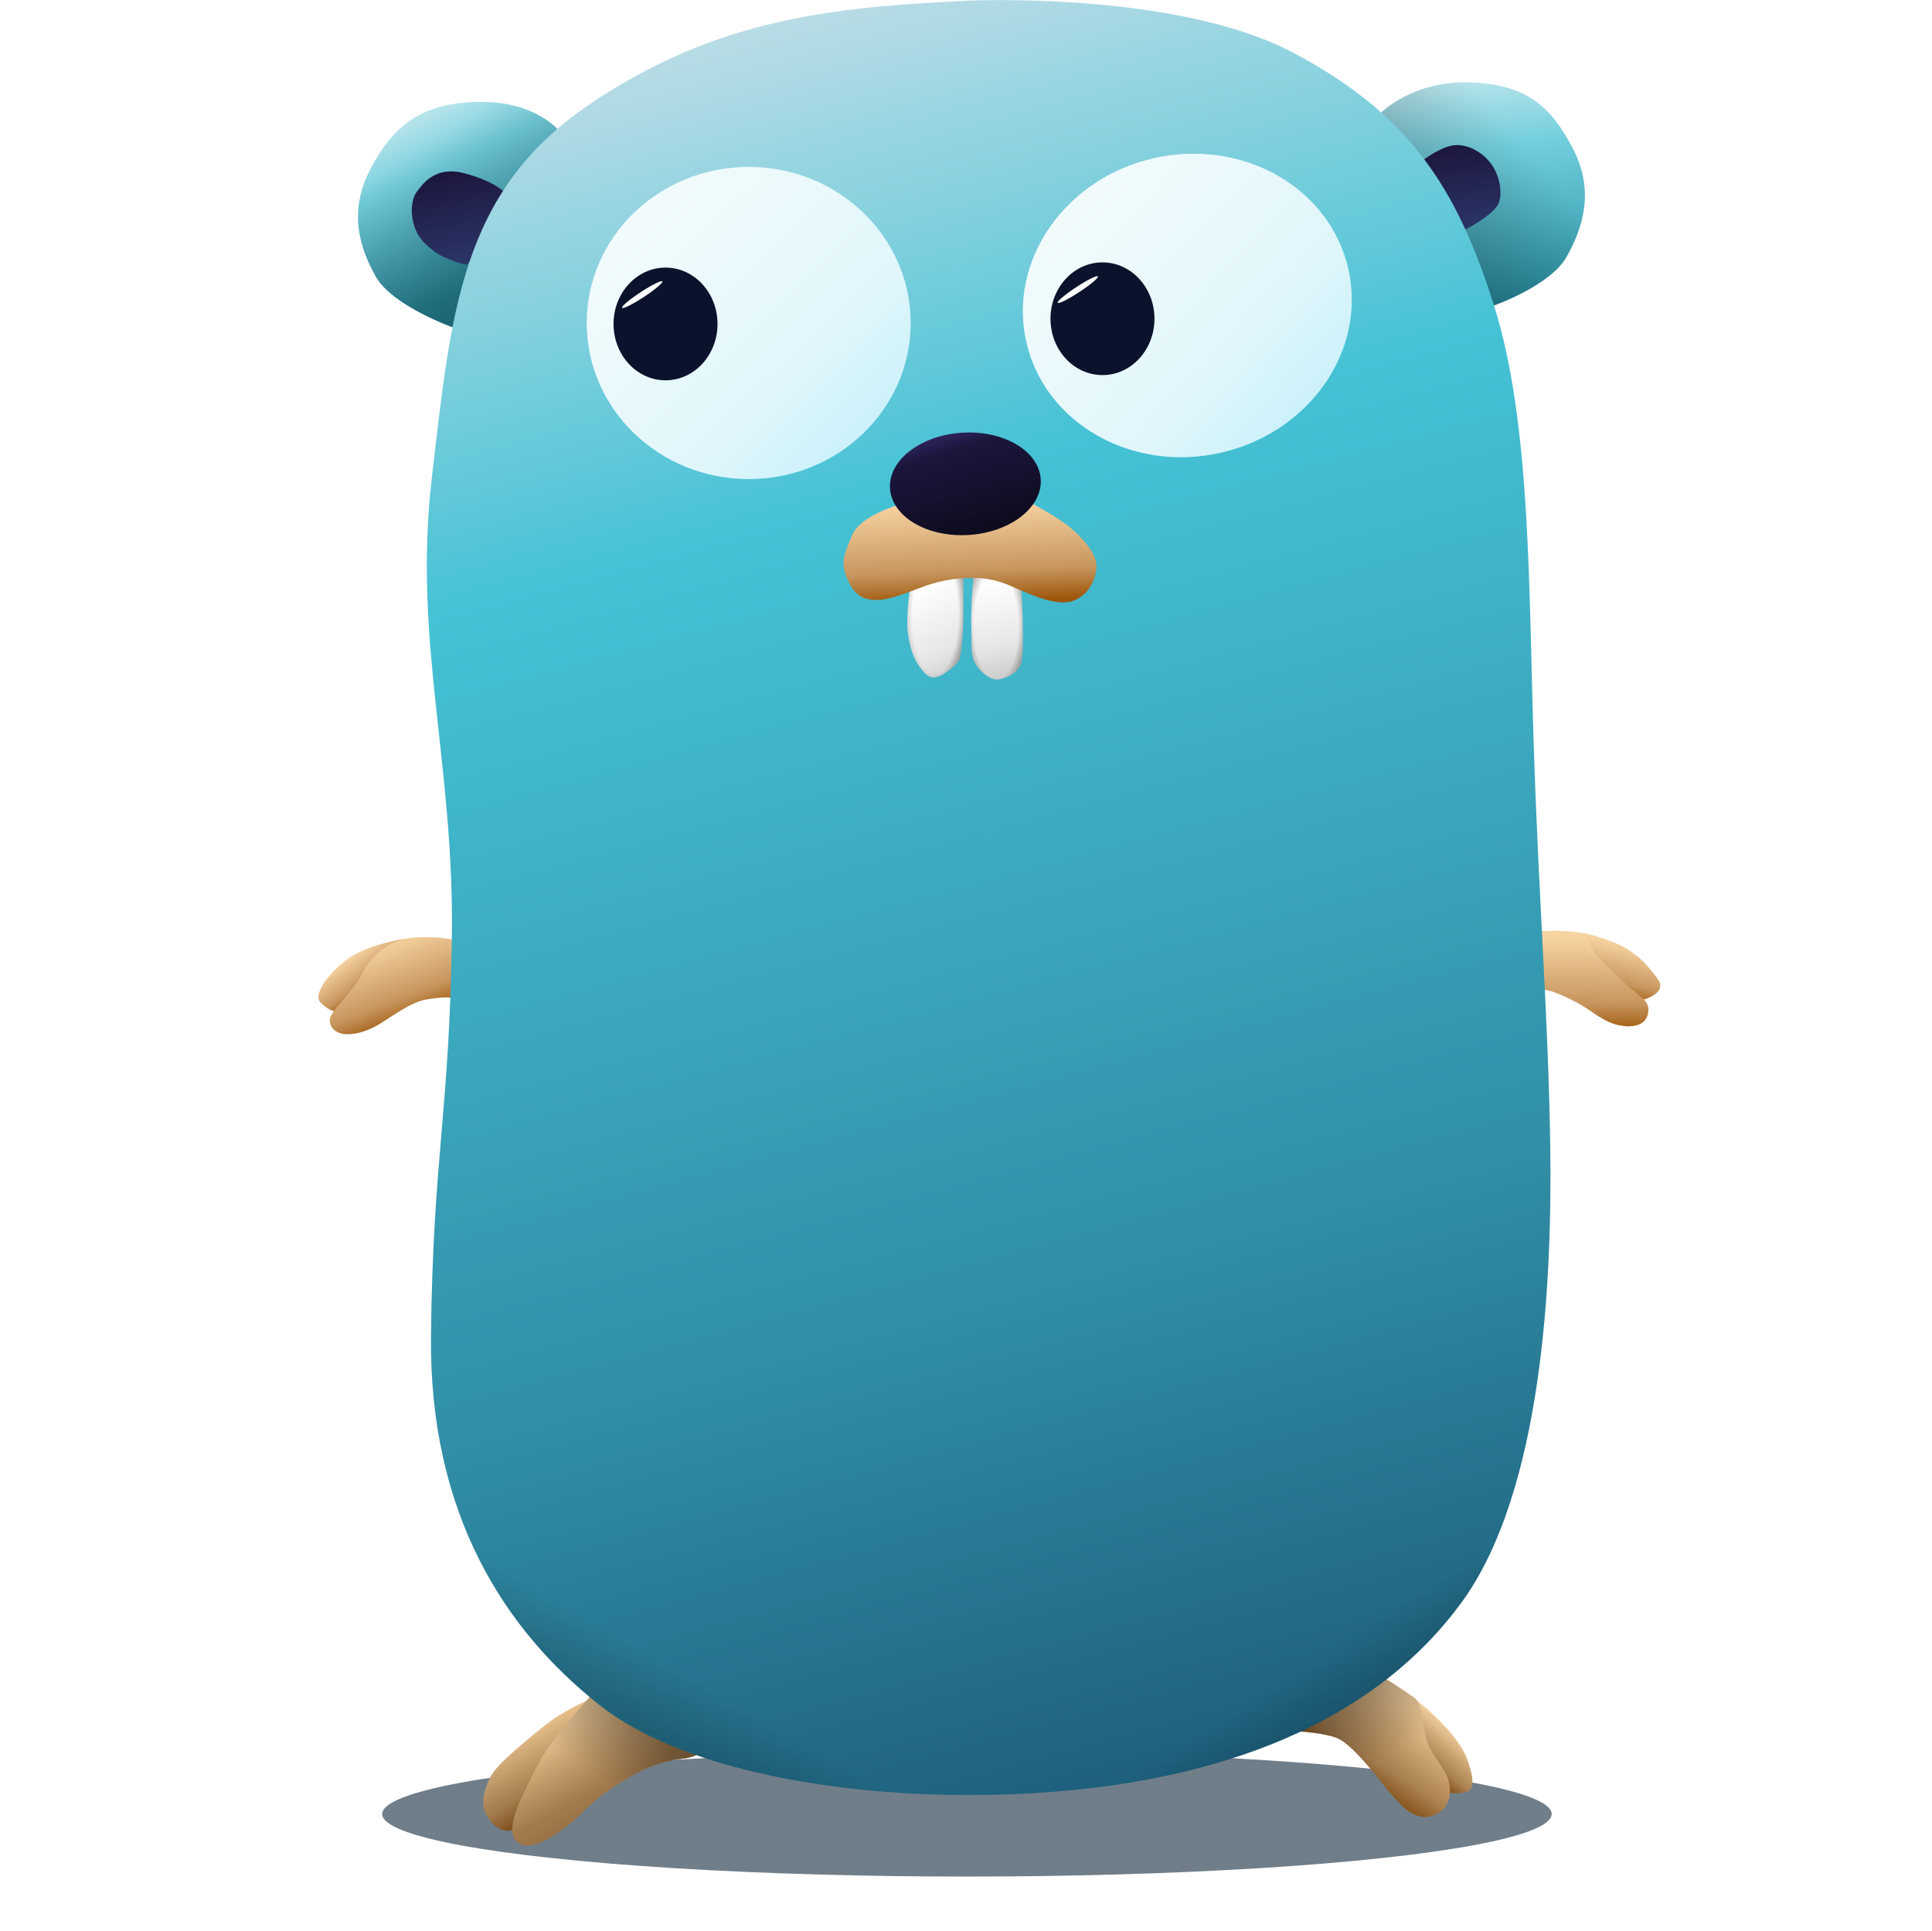 <?xml version="1.0" encoding="UTF-8" standalone="no"?>
<!-- Created with Inkscape (http://www.inkscape.org/) -->

<svg
   width="311.405"
   height="311.306"
   viewBox="0 0 82.393 82.366"
   version="1.1"
   id="svg23372"
   xml:space="preserve"
   inkscape:version="1.2.2 (b0a8486541, 2022-12-01)"
   sodipodi:docname="react logo.svg"
   inkscape:export-filename="../projects/carsonholloway.com.au/public/nodejs.svg"
   inkscape:export-xdpi="96"
   inkscape:export-ydpi="96"
   xmlns:inkscape="http://www.inkscape.org/namespaces/inkscape"
   xmlns:sodipodi="http://sodipodi.sourceforge.net/DTD/sodipodi-0.dtd"
   xmlns:xlink="http://www.w3.org/1999/xlink"
   xmlns="http://www.w3.org/2000/svg"
   xmlns:svg="http://www.w3.org/2000/svg"><sodipodi:namedview
     id="namedview23374"
     pagecolor="#ffffff"
     bordercolor="#000000"
     borderopacity="0.25"
     inkscape:showpageshadow="2"
     inkscape:pageopacity="0.0"
     inkscape:pagecheckerboard="0"
     inkscape:deskcolor="#d1d1d1"
     inkscape:document-units="mm"
     showgrid="false"
     inkscape:zoom="0.70710678"
     inkscape:cx="859.84184"
     inkscape:cy="466.69047"
     inkscape:window-width="2560"
     inkscape:window-height="1371"
     inkscape:window-x="0"
     inkscape:window-y="0"
     inkscape:window-maximized="1"
     inkscape:current-layer="g1152521" /><defs
     id="defs23369"><filter
       style="color-interpolation-filters:sRGB"
       inkscape:label="Blur"
       id="filter47806"
       x="-1.409"
       y="-1.458"
       width="3.819"
       height="3.916"><feGaussianBlur
         stdDeviation="50 50"
         result="blur"
         id="feGaussianBlur47804" /></filter><filter
       style="color-interpolation-filters:sRGB"
       inkscape:label="Blur"
       id="filter17385-3"
       x="-0.326"
       y="-0.431"
       width="1.653"
       height="1.861"><feGaussianBlur
         stdDeviation="12.051 2.692"
         result="blur"
         id="feGaussianBlur17383-6" /></filter><linearGradient
       inkscape:collect="always"
       xlink:href="#Ear"
       id="linearGradient12146"
       x1="239.599"
       y1="71.581"
       x2="241.209"
       y2="86.109"
       gradientUnits="userSpaceOnUse"
       gradientTransform="translate(-0.05,-8.579)" /><linearGradient
       inkscape:collect="always"
       id="Ear"><stop
         style="stop-color:#b5e3ea;stop-opacity:1;"
         offset="0"
         id="stop12130" /><stop
         style="stop-color:#73cedd;stop-opacity:1;"
         offset="0.292"
         id="stop12138" /><stop
         style="stop-color:#2a94a7;stop-opacity:1;"
         offset="1"
         id="stop12132" /></linearGradient><linearGradient
       inkscape:collect="always"
       xlink:href="#Bottom_Shadow"
       id="linearGradient19507"
       gradientUnits="userSpaceOnUse"
       gradientTransform="translate(-0.05,-8.579)"
       x1="243.909"
       y1="76.6"
       x2="236.552"
       y2="83.161" /><linearGradient
       inkscape:collect="always"
       id="Bottom_Shadow"><stop
         style="stop-color:#000000;stop-opacity:0;"
         offset="0"
         id="stop19418" /><stop
         style="stop-color:#000000;stop-opacity:0.297;"
         offset="1"
         id="stop19420" /></linearGradient><linearGradient
       inkscape:collect="always"
       xlink:href="#Inner_Ear"
       id="linearGradient17214"
       x1="238.544"
       y1="67.1"
       x2="239.421"
       y2="72.698"
       gradientUnits="userSpaceOnUse" /><linearGradient
       inkscape:collect="always"
       id="Inner_Ear"><stop
         style="stop-color:#1c163d;stop-opacity:1;"
         offset="0"
         id="stop17252" /><stop
         style="stop-color:#2a3669;stop-opacity:1;"
         offset="1"
         id="stop17254" /></linearGradient><linearGradient
       inkscape:collect="always"
       xlink:href="#Ear"
       id="linearGradient12136"
       x1="169.949"
       y1="74.612"
       x2="174.849"
       y2="84.781"
       gradientUnits="userSpaceOnUse"
       gradientTransform="translate(-0.05,-8.579)" /><linearGradient
       inkscape:collect="always"
       xlink:href="#Bottom_Shadow"
       id="linearGradient19512"
       gradientUnits="userSpaceOnUse"
       gradientTransform="translate(-0.05,-8.579)"
       x1="170.53"
       y1="76.454"
       x2="175.805"
       y2="84.874" /><linearGradient
       inkscape:collect="always"
       xlink:href="#Inner_Ear"
       id="linearGradient17204"
       x1="172.94"
       y1="68.819"
       x2="174.255"
       y2="74.882"
       gradientUnits="userSpaceOnUse" /><linearGradient
       inkscape:collect="always"
       xlink:href="#Mouth"
       id="linearGradient1155195"
       gradientUnits="userSpaceOnUse"
       x1="167.913"
       y1="119.369"
       x2="169.916"
       y2="124.531" /><linearGradient
       inkscape:collect="always"
       id="Mouth"><stop
         style="stop-color:#f7d3a2;stop-opacity:1;"
         offset="0"
         id="stop15976" /><stop
         style="stop-color:#c7965e;stop-opacity:1;"
         offset="0.686"
         id="stop17086" /><stop
         style="stop-color:#9e560a;stop-opacity:1;"
         offset="1"
         id="stop15978" /></linearGradient><linearGradient
       inkscape:collect="always"
       xlink:href="#Mouth"
       id="linearGradient17243"
       gradientUnits="userSpaceOnUse"
       x1="167.548"
       y1="119.274"
       x2="169.121"
       y2="121.47" /><linearGradient
       inkscape:collect="always"
       xlink:href="#Mouth"
       id="linearGradient1155197"
       gradientUnits="userSpaceOnUse"
       x1="248.355"
       y1="118.779"
       x2="248.291"
       y2="124.864" /><linearGradient
       inkscape:collect="always"
       xlink:href="#Mouth"
       id="linearGradient17282"
       gradientUnits="userSpaceOnUse"
       x1="248.355"
       y1="118.779"
       x2="247.53"
       y2="122.379" /><linearGradient
       inkscape:collect="always"
       xlink:href="#Mouth"
       id="linearGradient17497"
       x1="402.931"
       y1="169.319"
       x2="400.608"
       y2="172.267"
       gradientUnits="userSpaceOnUse"
       gradientTransform="translate(-166.966,-1.133)" /><linearGradient
       inkscape:collect="always"
       xlink:href="#Bottom_Shadow"
       id="linearGradient19462"
       gradientUnits="userSpaceOnUse"
       gradientTransform="translate(-166.966,-1.133)"
       x1="403.731"
       y1="169.417"
       x2="400.386"
       y2="172.727" /><linearGradient
       inkscape:collect="always"
       xlink:href="#Mouth"
       id="linearGradient17495"
       x1="400.732"
       y1="167.886"
       x2="396.815"
       y2="173.845"
       gradientUnits="userSpaceOnUse"
       gradientTransform="translate(-166.966,-1.133)" /><linearGradient
       inkscape:collect="always"
       xlink:href="#Bottom_Shadow"
       id="linearGradient19433"
       gradientUnits="userSpaceOnUse"
       gradientTransform="translate(-166.966,-1.133)"
       x1="402.197"
       y1="169.191"
       x2="397.14"
       y2="174.1" /><linearGradient
       inkscape:collect="always"
       xlink:href="#Bottom_Shadow"
       id="linearGradient19470"
       gradientUnits="userSpaceOnUse"
       gradientTransform="translate(-166.966,-1.133)"
       x1="400.97"
       y1="173.352"
       x2="398.979"
       y2="169.107" /><linearGradient
       inkscape:collect="always"
       xlink:href="#Mouth"
       id="linearGradient17475"
       x1="342.482"
       y1="169.759"
       x2="346.215"
       y2="175.357"
       gradientUnits="userSpaceOnUse"
       gradientTransform="translate(-165.238,-0.276)" /><linearGradient
       inkscape:collect="always"
       xlink:href="#Bottom_Shadow"
       id="linearGradient19427"
       gradientUnits="userSpaceOnUse"
       gradientTransform="translate(-165.238,-0.276)"
       x1="340.585"
       y1="171.371"
       x2="343.009"
       y2="178.001" /><linearGradient
       inkscape:collect="always"
       xlink:href="#linearGradient19414"
       id="linearGradient17473"
       x1="346.538"
       y1="169.039"
       x2="350.312"
       y2="176.141"
       gradientUnits="userSpaceOnUse"
       gradientTransform="translate(-165.238,-0.276)" /><linearGradient
       inkscape:collect="always"
       id="linearGradient19414"><stop
         style="stop-color:#f7d3a2;stop-opacity:1;"
         offset="0"
         id="stop19408" /><stop
         style="stop-color:#c7965e;stop-opacity:1;"
         offset="0.686"
         id="stop19410" /></linearGradient><linearGradient
       inkscape:collect="always"
       xlink:href="#Bottom_Shadow"
       id="linearGradient19416"
       gradientUnits="userSpaceOnUse"
       gradientTransform="translate(-165.238,-0.276)"
       x1="346.538"
       y1="169.039"
       x2="350.82"
       y2="176.364" /><linearGradient
       inkscape:collect="always"
       xlink:href="#Bottom_Shadow"
       id="linearGradient19466"
       gradientUnits="userSpaceOnUse"
       gradientTransform="translate(-165.238,-0.276)"
       x1="347.117"
       y1="173.155"
       x2="349.621"
       y2="169.525" /><linearGradient
       inkscape:collect="always"
       xlink:href="#Body"
       id="linearGradient11792"
       x1="191.36"
       y1="68.55"
       x2="222.435"
       y2="183.108"
       gradientUnits="userSpaceOnUse"
       gradientTransform="translate(-0.05,-8.579)" /><linearGradient
       inkscape:collect="always"
       id="Body"><stop
         style="stop-color:#b9dce6;stop-opacity:1;"
         offset="0"
         id="stop11786" /><stop
         style="stop-color:#45c2d5;stop-opacity:1;"
         offset="0.265"
         id="stop11798" /><stop
         style="stop-color:#318fa7;stop-opacity:1;"
         offset="0.706"
         id="stop11794" /><stop
         style="stop-color:#1d5d7a;stop-opacity:1;"
         offset="1"
         id="stop11788" /></linearGradient><linearGradient
       inkscape:collect="always"
       xlink:href="#Eyeball"
       id="linearGradient12886"
       x1="186.063"
       y1="80.189"
       x2="199.945"
       y2="94.426"
       gradientUnits="userSpaceOnUse"
       gradientTransform="translate(-0.05,-8.579)" /><linearGradient
       inkscape:collect="always"
       id="Eyeball"><stop
         style="stop-color:#f2fbfc;stop-opacity:1;"
         offset="0"
         id="stop21955" /><stop
         style="stop-color:#dff6fb;stop-opacity:1;"
         offset="0.733"
         id="stop21963" /><stop
         style="stop-color:#ccf1fb;stop-opacity:1;"
         offset="1"
         id="stop21959" /></linearGradient><filter
       style="color-interpolation-filters:sRGB"
       inkscape:label="Drop Shadow"
       id="filter17856"
       x="-0.114"
       y="-0.118"
       width="1.228"
       height="1.236"><feFlood
         flood-opacity="0.271"
         flood-color="rgb(0,0,0)"
         result="flood"
         id="feFlood17846" /><feComposite
         in="flood"
         in2="SourceGraphic"
         operator="in"
         result="composite1"
         id="feComposite17848" /><feGaussianBlur
         in="composite1"
         stdDeviation="1"
         result="blur"
         id="feGaussianBlur17850" /><feOffset
         dx="0"
         dy="0"
         result="offset"
         id="feOffset17852" /><feComposite
         in="SourceGraphic"
         in2="offset"
         operator="over"
         result="composite2"
         id="feComposite17854" /></filter><filter
       style="color-interpolation-filters:sRGB"
       inkscape:label="Blur"
       id="filter14087"
       x="-0.084"
       y="-0.705"
       width="1.168"
       height="2.411"><feGaussianBlur
         stdDeviation="0.11 0.11"
         result="blur"
         id="feGaussianBlur14085" /></filter><linearGradient
       inkscape:collect="always"
       xlink:href="#Eyeball"
       id="linearGradient12884"
       x1="191.433"
       y1="124.195"
       x2="202.931"
       y2="140.801"
       gradientUnits="userSpaceOnUse"
       gradientTransform="translate(1.839,-8.38)" /><filter
       style="color-interpolation-filters:sRGB"
       inkscape:label="Drop Shadow"
       id="filter17868"
       x="-0.112"
       y="-0.122"
       width="1.223"
       height="1.244"><feFlood
         flood-opacity="0.271"
         flood-color="rgb(0,0,0)"
         result="flood"
         id="feFlood17858" /><feComposite
         in="flood"
         in2="SourceGraphic"
         operator="in"
         result="composite1"
         id="feComposite17860" /><feGaussianBlur
         in="composite1"
         stdDeviation="1"
         result="blur"
         id="feGaussianBlur17862" /><feOffset
         dx="0"
         dy="0"
         result="offset"
         id="feOffset17864" /><feComposite
         in="SourceGraphic"
         in2="offset"
         operator="over"
         result="composite2"
         id="feComposite17866" /></filter><linearGradient
       inkscape:collect="always"
       xlink:href="#Tooth"
       id="linearGradient17104"
       x1="203.791"
       y1="95.917"
       x2="206.605"
       y2="101.747"
       gradientUnits="userSpaceOnUse" /><linearGradient
       inkscape:collect="always"
       id="Tooth"><stop
         style="stop-color:#ffffff;stop-opacity:1;"
         offset="0"
         id="stop17098" /><stop
         style="stop-color:#e6e6e6;stop-opacity:1;"
         offset="0.68"
         id="stop17106" /><stop
         style="stop-color:#cdcdcd;stop-opacity:1;"
         offset="1"
         id="stop17100" /></linearGradient><filter
       style="color-interpolation-filters:sRGB"
       inkscape:label="Drop Shadow"
       id="filter19404"
       x="-0.723"
       y="-0.396"
       width="2.446"
       height="1.791"><feFlood
         flood-opacity="0.365"
         flood-color="rgb(0,0,0)"
         result="flood"
         id="feFlood19394" /><feComposite
         in="flood"
         in2="SourceGraphic"
         operator="in"
         result="composite1"
         id="feComposite19396" /><feGaussianBlur
         in="composite1"
         stdDeviation="1.1"
         result="blur"
         id="feGaussianBlur19398" /><feOffset
         dx="0"
         dy="0"
         result="offset"
         id="feOffset19400" /><feComposite
         in="SourceGraphic"
         in2="offset"
         operator="over"
         result="composite2"
         id="feComposite19402" /></filter><radialGradient
       inkscape:collect="always"
       xlink:href="#linearGradient21160"
       id="radialGradient21154"
       cx="204.57"
       cy="98.152"
       fx="205.065"
       fy="98.153"
       r="1.826"
       gradientTransform="matrix(1.545,0.027,-0.067,3.822,-105.05,-282.902)"
       gradientUnits="userSpaceOnUse" /><linearGradient
       inkscape:collect="always"
       id="linearGradient21160"><stop
         style="stop-color:#000000;stop-opacity:0;"
         offset="0.533"
         id="stop21156" /><stop
         style="stop-color:#000000;stop-opacity:0.678;"
         offset="1"
         id="stop21158" /></linearGradient><linearGradient
       inkscape:collect="always"
       xlink:href="#Tooth"
       id="linearGradient17114"
       x1="208.254"
       y1="95.491"
       x2="209.502"
       y2="101.696"
       gradientUnits="userSpaceOnUse" /><radialGradient
       inkscape:collect="always"
       xlink:href="#linearGradient21900"
       id="radialGradient21894"
       cx="208.798"
       cy="98.298"
       fx="208.798"
       fy="98.298"
       r="1.683"
       gradientTransform="matrix(1.274,-0.01,0.025,3.014,-59.729,-195.79)"
       gradientUnits="userSpaceOnUse" /><linearGradient
       inkscape:collect="always"
       id="linearGradient21900"><stop
         style="stop-color:#000000;stop-opacity:0;"
         offset="0.679"
         id="stop21896" /><stop
         style="stop-color:#000000;stop-opacity:0.297;"
         offset="0.905"
         id="stop21898" /></linearGradient><linearGradient
       inkscape:collect="always"
       xlink:href="#Mouth"
       id="linearGradient15974"
       x1="206.751"
       y1="90.311"
       x2="207.003"
       y2="96.866"
       gradientUnits="userSpaceOnUse" /><filter
       style="color-interpolation-filters:sRGB"
       inkscape:label="Drop Shadow"
       id="filter19380"
       x="-0.16"
       y="-0.403"
       width="1.321"
       height="1.806"><feFlood
         flood-opacity="0.365"
         flood-color="rgb(0,0,0)"
         result="flood"
         id="feFlood19370" /><feComposite
         in="flood"
         in2="SourceGraphic"
         operator="in"
         result="composite1"
         id="feComposite19372" /><feGaussianBlur
         in="composite1"
         stdDeviation="1.1"
         result="blur"
         id="feGaussianBlur19374" /><feOffset
         dx="0"
         dy="0"
         result="offset"
         id="feOffset19376" /><feComposite
         in="SourceGraphic"
         in2="offset"
         operator="over"
         result="composite2"
         id="feComposite19378" /></filter><linearGradient
       inkscape:collect="always"
       xlink:href="#Nose"
       id="linearGradient17094"
       x1="199.439"
       y1="98.848"
       x2="200.988"
       y2="105.434"
       gradientUnits="userSpaceOnUse" /><linearGradient
       inkscape:collect="always"
       id="Nose"><stop
         style="stop-color:#2c225a;stop-opacity:1;"
         offset="0"
         id="stop17088" /><stop
         style="stop-color:#1c163d;stop-opacity:1;"
         offset="0.151"
         id="stop17096" /><stop
         style="stop-color:#0d0b1d;stop-opacity:1;"
         offset="1"
         id="stop17090" /></linearGradient><filter
       style="color-interpolation-filters:sRGB"
       inkscape:label="Drop Shadow"
       id="filter19368"
       x="-0.269"
       y="-0.396"
       width="1.537"
       height="1.791"><feFlood
         flood-opacity="0.365"
         flood-color="rgb(0,0,0)"
         result="flood"
         id="feFlood19358" /><feComposite
         in="flood"
         in2="SourceGraphic"
         operator="in"
         result="composite1"
         id="feComposite19360" /><feGaussianBlur
         in="composite1"
         stdDeviation="1.1"
         result="blur"
         id="feGaussianBlur19362" /><feOffset
         dx="0"
         dy="0"
         result="offset"
         id="feOffset19364" /><feComposite
         in="SourceGraphic"
         in2="offset"
         operator="over"
         result="composite2"
         id="feComposite19366" /></filter><linearGradient
       inkscape:collect="always"
       xlink:href="#linearGradient19498"
       id="linearGradient19492"
       x1="186.718"
       y1="165.56"
       x2="184.603"
       y2="169.232"
       gradientUnits="userSpaceOnUse" /><linearGradient
       inkscape:collect="always"
       id="linearGradient19498"><stop
         style="stop-color:#000000;stop-opacity:0;"
         offset="0"
         id="stop19494" /><stop
         style="stop-color:#000000;stop-opacity:0.149;"
         offset="1"
         id="stop19496" /></linearGradient><linearGradient
       inkscape:collect="always"
       xlink:href="#linearGradient19498"
       id="linearGradient19502"
       gradientUnits="userSpaceOnUse"
       x1="230.196"
       y1="165.227"
       x2="232.353"
       y2="168.611" /><linearGradient
       inkscape:collect="always"
       xlink:href="#Mouth"
       id="linearGradient2177"
       gradientUnits="userSpaceOnUse"
       x1="167.913"
       y1="119.369"
       x2="169.916"
       y2="124.531" /><linearGradient
       inkscape:collect="always"
       xlink:href="#Mouth"
       id="linearGradient2179"
       gradientUnits="userSpaceOnUse"
       x1="248.355"
       y1="118.779"
       x2="248.291"
       y2="124.864" /></defs><g
     inkscape:label="Layer 1"
     inkscape:groupmode="layer"
     id="layer1"
     transform="translate(-417.386,-135.432)"><rect
       style="display:none;fill:#59a1fa;fill-opacity:0.592;stroke:none;stroke-width:1.588;stroke-dasharray:none;stroke-opacity:1;paint-order:stroke fill markers;filter:url(#filter47806)"
       id="rect46319"
       width="85.144"
       height="82.296"
       x="310.26"
       y="51.017"
       inkscape:export-filename="../Downloads/typescript logo.png"
       inkscape:export-xdpi="96"
       inkscape:export-ydpi="96" /><g
       id="g22011"
       inkscape:label="Golang Gopher Recreated"
       inkscape:export-filename="../Downloads/gopher.png"
       inkscape:export-xdpi="96"
       inkscape:export-ydpi="96"
       style="display:inline"
       transform="matrix(0.655,0,0,0.655,323.142,97.678)"><ellipse
         style="fill:#092234;fill-opacity:0.579;stroke:none;stroke-width:0.265;stroke-dasharray:none;filter:url(#filter17385-3)"
         id="path17345-75"
         cx="209.679"
         cy="179.045"
         rx="44.321"
         ry="7.502"
         transform="matrix(0.859,0,0,0.543,26.726,78.54)"
         inkscape:label="Shadow" /><path
         style="fill:url(#linearGradient12146);fill-opacity:1;stroke:none;stroke-width:0.265;stroke-dasharray:none"
         d="m 233.813,64.966 c 0,0 2.067,-2.076 5.736,-1.965 3.669,0.112 5.299,1.531 6.742,4.306 1.443,2.774 0.65,5.169 -0.404,7.052 -1.054,1.883 -4.729,3.171 -4.729,3.171 z"
         id="path11782"
         inkscape:label="Right Ear" /><path
         style="fill:url(#linearGradient19507);fill-opacity:1;stroke:none;stroke-width:0.265;stroke-dasharray:none"
         d="m 233.813,64.966 c 0,0 2.067,-2.076 5.736,-1.965 3.669,0.112 5.299,1.531 6.742,4.306 1.443,2.774 0.65,5.169 -0.404,7.052 -1.054,1.883 -4.729,3.171 -4.729,3.171 z"
         id="path19504"
         inkscape:label="Right Ear" /><path
         style="fill:url(#linearGradient17214);fill-opacity:1;stroke:none;stroke-width:0.265;stroke-dasharray:none"
         d="m 236.537,68.068 c 0,0 1.132,-0.866 2.007,-0.969 0.875,-0.103 1.858,0.433 2.43,1.216 0.572,0.783 0.732,1.889 0.502,2.525 -0.23,0.636 -1.677,1.502 -2.111,1.704 -0.433,0.201 -3.06,-1.246 -3.06,-1.246 z"
         id="path17206"
         inkscape:label="Right Ear Inner" /><path
         style="fill:url(#linearGradient12136);fill-opacity:1;stroke:none;stroke-width:0.265;stroke-dasharray:none"
         d="m 180.168,66.034 c 0,0 -1.598,-1.872 -5.266,-1.76 -3.669,0.112 -5.468,1.614 -6.911,4.388 -1.443,2.774 -0.693,5.105 0.36,6.989 1.054,1.883 4.996,3.301 4.996,3.301 z"
         id="path11784"
         sodipodi:nodetypes="cssscc"
         inkscape:label="Left Ear" /><path
         style="fill:url(#linearGradient19512);fill-opacity:1;stroke:none;stroke-width:0.265;stroke-dasharray:none"
         d="m 180.168,66.034 c 0,0 -1.598,-1.872 -5.266,-1.76 -3.669,0.112 -5.468,1.614 -6.911,4.388 -1.443,2.774 -0.693,5.105 0.36,6.989 1.054,1.883 4.996,3.301 4.996,3.301 z"
         id="path19509"
         sodipodi:nodetypes="cssscc"
         inkscape:label="Left Ear" /><path
         style="fill:url(#linearGradient17204);fill-opacity:1;stroke:none;stroke-width:0.265;stroke-dasharray:none"
         d="m 174.255,74.882 c 0,0 -1.315,-0.286 -2.073,-0.859 -0.758,-0.573 -1.202,-1.042 -1.409,-1.985 -0.207,-0.942 0.035,-1.672 0.278,-1.948 0.243,-0.275 1.039,-1.701 3.045,-1.174 2.006,0.527 2.629,1.244 2.629,1.244 l 0.032,2.333 z"
         id="path17195"
         inkscape:label="Left Ear Inner" /><g
         id="g17266"
         inkscape:label="Left Hand"><path
           style="display:none;fill:url(#linearGradient2177);fill-opacity:1;stroke:none;stroke-width:0.265;stroke-dasharray:none"
           d="m 173.302,118.834 c 0,0 -0.871,-0.156 -2.036,-0.146 -1.166,0.01 -3.419,0.475 -4.666,1.343 -1.247,0.867 -2.361,2.338 -1.848,2.89 0.428,0.461 1.768,-1.173 2.104,-0.624 0.336,0.548 -1.454,1.16 -1.495,1.713 -0.041,0.56 0.427,0.912 0.933,0.963 0.505,0.051 1.368,-0.064 2.392,-0.71 1.024,-0.647 2.003,-1.365 2.932,-1.536 0.929,-0.171 1.591,-0.14 1.591,-0.14 l 2.385,-1.01 z"
           id="path17217"
           sodipodi:nodetypes="ccsszscssccc"
           inkscape:label="Left Hand" /><path
           style="fill:url(#linearGradient17243);fill-opacity:1;stroke:none;stroke-width:0.265;stroke-dasharray:none"
           d="m 173.302,118.834 c 0,0 -0.871,-0.156 -2.036,-0.146 -1.166,0.01 -3.419,0.475 -4.666,1.343 -1.247,0.867 -2.385,2.362 -1.848,2.89 1.25,1.23 2,0.365 4.781,-0.769 1.393,-0.316 3.675,0.435 3.675,0.435 l 2.385,-1.01 z"
           id="path17241"
           sodipodi:nodetypes="ccsscccc"
           inkscape:label="Left Hand Back" /><path
           style="fill:url(#linearGradient1155195);fill-opacity:1;stroke:none;stroke-width:0.265;stroke-dasharray:none"
           d="m 173.302,118.834 c 0,0 -1.005,-0.303 -2.721,-0.101 -1.716,0.202 -2.688,1.449 -3.198,2.453 -0.511,1.004 -1.982,2.271 -2.023,2.824 -0.041,0.56 0.427,0.912 0.933,0.963 0.505,0.051 1.368,-0.064 2.392,-0.71 1.024,-0.647 2.003,-1.365 2.932,-1.536 0.929,-0.171 1.591,-0.14 1.591,-0.14 l 2.385,-1.01 z"
           id="path17239"
           sodipodi:nodetypes="czzscssccc"
           inkscape:label="Left Hand Front" /></g><g
         id="g17287"
         inkscape:label="Right Hand"><path
           style="display:none;fill:url(#linearGradient2179);fill-opacity:1;stroke:none;stroke-width:0.265;stroke-dasharray:none"
           d="m 244.204,118.285 c 0,0 2.053,-0.192 3.734,0.354 1.681,0.546 2.105,0.923 2.57,1.283 0.601,0.465 1.164,1.258 1.337,1.505 0.169,0.242 0.186,0.458 0.108,0.577 -0.078,0.119 -0.35,0.177 -0.576,0.066 -0.25,-0.123 -0.588,-0.187 -0.845,-0.335 -0.514,-0.296 -1.059,0.295 -0.867,0.745 0.192,0.45 1.401,0.944 1.275,1.44 -0.126,0.496 -0.98,0.62 -1.653,0.48 -0.985,-0.205 -1.457,-0.676 -2.102,-1.104 -0.645,-0.427 -2.062,-1.12 -2.717,-1.215 -0.655,-0.095 -2.37,-1.807 -2.37,-1.807 z"
           id="path17227"
           sodipodi:nodetypes="cssssssszssscc"
           inkscape:label="Right Hand" /><path
           style="fill:url(#linearGradient17282);fill-opacity:1;stroke:none;stroke-width:0.265;stroke-dasharray:none"
           d="m 244.204,118.285 c 0,0 2.053,-0.192 3.734,0.354 1.681,0.546 2.037,0.871 2.57,1.283 0.533,0.412 1.166,1.26 1.337,1.505 0.171,0.245 0.148,0.319 0.116,0.531 -0.032,0.212 -0.278,0.434 -0.691,0.635 -0.413,0.201 -0.764,0.226 -1.26,0.051 -0.496,-0.175 -1.071,-0.029 -2.004,-0.194 -0.933,-0.165 -2.884,-0.273 -3.539,-0.368 -0.655,-0.095 -2.37,-1.807 -2.37,-1.807 z"
           id="path17280"
           sodipodi:nodetypes="czzzzzzzscc"
           inkscape:label="Right Hand Back" /><path
           style="fill:url(#linearGradient1155197);fill-opacity:1;stroke:none;stroke-width:0.265;stroke-dasharray:none"
           d="m 244.204,118.285 c 0,0 1.423,-0.045 2.298,0.05 1.058,0.115 0.539,0.678 1.511,1.694 0.972,1.015 1.417,1.41 2.093,2.006 0.675,0.596 1.258,0.844 1.071,1.635 -0.187,0.791 -1.061,0.902 -1.89,0.73 -0.829,-0.172 -1.457,-0.676 -2.102,-1.104 -0.645,-0.427 -2.062,-1.12 -2.717,-1.215 -0.655,-0.095 -2.37,-1.807 -2.37,-1.807 z"
           id="path17278"
           sodipodi:nodetypes="cszzzzsscc"
           inkscape:label="Right Hand Front" /></g><g
         id="g17501"
         inkscape:label="Right Foot"><path
           style="fill:url(#linearGradient17497);fill-opacity:1;stroke:none;stroke-width:0.265;stroke-dasharray:none"
           d="m 233.766,166.753 c 0,0 1.819,1.012 3.389,2.487 1.429,1.342 2.046,2.332 2.279,3.014 0.233,0.682 0.519,1.578 0.121,1.968 -0.398,0.39 -3.037,0.199 -4.617,-0.947 -1.58,-1.147 -4.133,-5.888 -4.133,-5.888 z"
           id="path17485"
           sodipodi:nodetypes="cszzzcc"
           inkscape:label="Right Foot Back" /><path
           style="fill:url(#linearGradient19462);fill-opacity:1;stroke:none;stroke-width:0.265;stroke-dasharray:none"
           d="m 233.766,166.753 c 0,0 1.819,1.012 3.389,2.487 1.429,1.342 2.046,2.332 2.279,3.014 0.233,0.682 0.519,1.578 0.121,1.968 -0.398,0.39 -3.037,0.199 -4.617,-0.947 -1.58,-1.147 -4.133,-5.888 -4.133,-5.888 z"
           id="path19429"
           sodipodi:nodetypes="cszzzcc"
           inkscape:label="Right Foot Back" /><path
           style="fill:url(#linearGradient17495);fill-opacity:1;stroke:none;stroke-width:0.265;stroke-dasharray:none"
           d="m 228.426,170.38 c 0,0 1.935,0.108 2.693,0.525 0.758,0.417 1.803,1.657 2.561,2.608 0.757,0.951 0.944,1.147 1.314,1.529 0.371,0.383 0.84,0.835 1.552,0.907 0.712,0.072 1.312,-0.425 1.506,-0.771 0.193,-0.345 0.305,-0.772 0.172,-1.472 -0.133,-0.7 -0.777,-1.377 -1.257,-2.252 -0.48,-0.875 -0.367,-2.813 -1.002,-3.269 -0.636,-0.456 -2.199,-1.433 -2.199,-1.433 l -4.602,-0.958 z"
           id="path17487"
           sodipodi:nodetypes="csszzzzzzccc"
           inkscape:label="Right Foot Front" /><path
           style="fill:url(#linearGradient19433);fill-opacity:1;stroke:none;stroke-width:0.265;stroke-dasharray:none"
           d="m 228.426,170.38 c 0,0 1.935,0.108 2.693,0.525 0.758,0.417 1.803,1.657 2.561,2.608 0.757,0.951 0.944,1.147 1.314,1.529 0.371,0.383 0.84,0.835 1.552,0.907 0.712,0.072 1.312,-0.425 1.506,-0.771 0.193,-0.345 0.305,-0.772 0.172,-1.472 -0.133,-0.7 -0.777,-1.377 -1.257,-2.252 -0.48,-0.875 -0.367,-2.813 -1.002,-3.269 -0.636,-0.456 -2.199,-1.433 -2.199,-1.433 l -4.602,-0.958 z"
           id="path19431"
           sodipodi:nodetypes="csszzzzzzccc"
           inkscape:label="Right Foot Front" /><path
           style="fill:url(#linearGradient19470);fill-opacity:1;stroke:none;stroke-width:0.265;stroke-dasharray:none"
           d="m 228.426,170.38 c 0,0 1.935,0.108 2.693,0.525 0.758,0.417 1.803,1.657 2.561,2.608 0.757,0.951 0.944,1.147 1.314,1.529 0.371,0.383 0.84,0.835 1.552,0.907 0.712,0.072 1.312,-0.425 1.506,-0.771 0.193,-0.345 0.305,-0.772 0.172,-1.472 -0.133,-0.7 -0.777,-1.377 -1.257,-2.252 -0.48,-0.875 -0.367,-2.813 -1.002,-3.269 -0.636,-0.456 -2.199,-1.433 -2.199,-1.433 l -4.602,-0.958 z"
           id="path19468"
           sodipodi:nodetypes="csszzzzzzccc"
           inkscape:label="Right Foot Front" /></g><g
         id="g17479"
         inkscape:label="Left Foot"><path
           style="fill:url(#linearGradient17475);fill-opacity:1;stroke:none;stroke-width:0.265;stroke-dasharray:none"
           d="m 182.004,168.426 c 0,0 -1.494,0.643 -2.579,1.518 -1.085,0.875 -3.229,2.561 -3.639,3.447 -0.4,0.866 -0.729,1.863 -0.036,2.741 0.693,0.879 1.228,0.684 1.322,0.718 0.094,0.035 2.892,-1.858 3.393,-2.379 0.501,-0.521 5.622,-3.951 5.622,-3.951 z"
           id="path17463"
           sodipodi:nodetypes="cssssscc"
           inkscape:label="Left Foot Back" /><path
           style="fill:url(#linearGradient19427);fill-opacity:1;stroke:none;stroke-width:0.265;stroke-dasharray:none"
           d="m 182.004,168.426 c 0,0 -1.494,0.643 -2.579,1.518 -1.085,0.875 -3.229,2.561 -3.639,3.447 -0.4,0.866 -0.729,1.863 -0.036,2.741 0.693,0.879 1.228,0.684 1.322,0.718 0.094,0.035 2.892,-1.858 3.393,-2.379 0.501,-0.521 5.622,-3.951 5.622,-3.951 z"
           id="path19424"
           sodipodi:nodetypes="cssssscc"
           inkscape:label="Left Foot Back" /><path
           style="fill:url(#linearGradient17473);fill-opacity:1;stroke:none;stroke-width:0.265;stroke-dasharray:none"
           d="m 182.529,167.841 c 0,0 -1.94,2.228 -2.711,3.253 -0.771,1.025 -1.306,2.237 -1.868,3.383 -0.562,1.147 -1.169,2.769 -0.18,3.248 0.989,0.478 2.938,-1.016 3.784,-1.826 0.846,-0.81 1.341,-1.314 2.629,-2.123 1.288,-0.809 2.477,-1.418 4.147,-1.616 1.671,-0.198 1.148,-0.968 1.148,-0.968 z"
           id="path17465"
           sodipodi:nodetypes="csssssscc"
           inkscape:label="Left Foot Front" /><path
           style="fill:url(#linearGradient19416);fill-opacity:1;stroke:none;stroke-width:0.265;stroke-dasharray:none"
           d="m 182.529,167.841 c 0,0 -1.94,2.228 -2.711,3.253 -0.771,1.025 -1.306,2.237 -1.868,3.383 -0.562,1.147 -1.169,2.769 -0.18,3.248 0.989,0.478 2.938,-1.016 3.784,-1.826 0.846,-0.81 1.341,-1.314 2.629,-2.123 1.288,-0.809 2.477,-1.418 4.147,-1.616 1.671,-0.198 1.148,-0.968 1.148,-0.968 z"
           id="path19406"
           sodipodi:nodetypes="csssssscc"
           inkscape:label="Left Foot Front" /><path
           style="fill:url(#linearGradient19466);fill-opacity:1;stroke:none;stroke-width:0.265;stroke-dasharray:none"
           d="m 182.529,167.841 c 0,0 -1.94,2.228 -2.711,3.253 -0.771,1.025 -1.306,2.237 -1.868,3.383 -0.562,1.147 -1.169,2.769 -0.18,3.248 0.989,0.478 2.938,-1.016 3.784,-1.826 0.846,-0.81 1.341,-1.314 2.629,-2.123 1.288,-0.809 2.477,-1.418 4.147,-1.616 1.671,-0.198 1.148,-0.968 1.148,-0.968 z"
           id="path19464"
           sodipodi:nodetypes="csssssscc"
           inkscape:label="Left Foot Front" /></g><path
         style="fill:url(#linearGradient11792);fill-opacity:1;stroke:none;stroke-width:0.265;stroke-dasharray:none"
         d="m 206.843,57.686 c 0,0 13.561,-0.653 21.18,3.356 7.619,4.009 10.715,8.824 13.135,16.489 2.42,7.665 2.251,18.483 2.593,28.86 0.342,10.377 0.946,17.48 1.068,25.906 0.122,8.426 -0.428,22.399 -5.8,29.723 -5.372,7.324 -14.477,11.18 -25.612,12.216 -11.135,1.036 -24.242,-0.644 -30.471,-5.557 -6.229,-4.913 -11.118,-12.505 -10.991,-24.068 0.127,-11.563 1.201,-14.478 1.359,-25.927 0.158,-11.45 -2.55,-19.28 -1.298,-29.987 1.252,-10.707 1.86,-18.524 10.167,-24.197 8.307,-5.674 15.999,-6.393 24.67,-6.813 z"
         id="path11780"
         inkscape:label="Body" /><ellipse
         style="fill:url(#linearGradient12886);fill-opacity:1;stroke:none;stroke-width:0.267;stroke-dasharray:none;filter:url(#filter17856)"
         id="path12148"
         cx="192.631"
         cy="78.672"
         rx="10.547"
         ry="10.164"
         inkscape:label="Left Eyeball" /><ellipse
         style="fill:#0b122c;fill-opacity:1;stroke:none;stroke-width:0.265;stroke-dasharray:none"
         id="ellipse17258"
         cx="187.216"
         cy="78.734"
         rx="3.385"
         ry="3.67"
         inkscape:label="Right Iris" /><ellipse
         style="fill:#ffffff;fill-opacity:1;stroke:none;stroke-width:0.113;stroke-dasharray:none;filter:url(#filter14087)"
         id="path13004"
         cx="115.357"
         cy="173.416"
         rx="1.567"
         ry="0.187"
         transform="matrix(0.836,-0.548,0.515,0.857,-0.05,-8.579)"
         inkscape:label="Left Eye Highlight" /><g
         id="g17271"
         inkscape:label="Right Eye"><ellipse
           style="fill:url(#linearGradient12884);fill-opacity:1;stroke:none;stroke-width:0.265;stroke-dasharray:none;filter:url(#filter17868)"
           id="ellipse12150"
           cx="198.709"
           cy="124.299"
           rx="10.75"
           ry="9.835"
           transform="rotate(-12.711)"
           inkscape:label="Right Eyeball" /><ellipse
           style="fill:#0b122c;fill-opacity:1;stroke:none;stroke-width:0.265;stroke-dasharray:none"
           id="path12950"
           cx="215.665"
           cy="78.394"
           rx="3.385"
           ry="3.67"
           inkscape:label="Right Iris" /><ellipse
           style="fill:#ffffff;fill-opacity:1;stroke:none;stroke-width:0.113;stroke-dasharray:none;filter:url(#filter14087)"
           id="ellipse14452"
           cx="115.357"
           cy="173.416"
           rx="1.567"
           ry="0.187"
           transform="matrix(0.836,-0.548,0.515,0.857,28.312,-8.907)"
           inkscape:label="Right Eye Highlight" /></g><path
         style="fill:url(#linearGradient17104);fill-opacity:1;stroke:none;stroke-width:0.265;stroke-dasharray:none;filter:url(#filter19404)"
         d="m 203.172,95.569 c 0,0 -0.294,2.109 -0.201,3.059 0.167,1.704 0.7,2.377 1.136,2.855 0.436,0.478 0.984,0.195 1.248,0.019 0.264,-0.176 0.953,-0.651 1.039,-1.048 0.085,-0.397 0.193,-1.556 0.203,-2.307 0.009,-0.751 0.009,-2.808 0.009,-3.03 0,-0.222 -3.433,0.452 -3.433,0.452 z"
         id="path15686"
         sodipodi:nodetypes="csssscscc"
         inkscape:label="Left Tooth" /><path
         style="fill:url(#radialGradient21154);fill-opacity:1;stroke:none;stroke-width:0.265;stroke-dasharray:none"
         d="m 203.172,95.569 c 0,0 -0.294,2.109 -0.201,3.059 0.167,1.704 0.7,2.377 1.136,2.855 0.436,0.478 0.984,0.195 1.248,0.019 0.264,-0.176 0.953,-0.651 1.039,-1.048 0.085,-0.397 0.193,-1.556 0.203,-2.307 0.009,-0.751 0.009,-2.808 0.009,-3.03 0,-0.222 -3.433,0.452 -3.433,0.452 z"
         id="path19514"
         sodipodi:nodetypes="csssscscc"
         inkscape:label="Left Tooth AO" /><path
         style="fill:url(#linearGradient17114);fill-opacity:1;stroke:none;stroke-width:0.265;stroke-dasharray:none"
         d="m 207.305,94.711 c 0,0 -0.229,2.342 -0.184,3.621 0.045,1.279 -0.053,1.853 0.21,2.414 0.263,0.56 0.939,1.12 1.435,1.139 0.496,0.019 1.327,-0.414 1.546,-0.902 0.219,-0.487 0.164,-1.748 0.165,-2.703 0.001,-0.955 -0.12,-2.761 -0.214,-3.023 -0.095,-0.262 -2.958,-0.545 -2.958,-0.545 z"
         id="path15688"
         sodipodi:nodetypes="csscsccc"
         inkscape:label="Right Tooth" /><path
         style="fill:url(#radialGradient21894);fill-opacity:1;stroke:none;stroke-width:0.265;stroke-dasharray:none"
         d="m 207.305,94.711 c 0,0 -0.229,2.342 -0.184,3.621 0.045,1.279 -0.053,1.853 0.21,2.414 0.263,0.56 0.939,1.12 1.435,1.139 0.496,0.019 1.327,-0.414 1.546,-0.902 0.219,-0.487 0.164,-1.748 0.165,-2.703 0.001,-0.955 -0.12,-2.761 -0.214,-3.023 -0.095,-0.262 -2.958,-0.545 -2.958,-0.545 z"
         id="path21162"
         sodipodi:nodetypes="csscsccc"
         inkscape:label="Right Tooth AO" /><path
         style="fill:url(#linearGradient15974);fill-opacity:1;stroke:none;stroke-width:0.265;stroke-dasharray:none;filter:url(#filter19380)"
         d="m 202.292,90.549 c 0,0 -2.395,0.681 -2.918,1.921 -0.523,1.24 -0.801,1.794 -0.309,2.899 0.492,1.106 1.054,1.293 1.814,1.338 0.76,0.045 1.878,-0.395 2.912,-0.791 1.033,-0.396 2.168,-0.666 3.559,-0.646 1.391,0.02 2.278,0.503 3.052,0.831 0.793,0.335 2.414,1.062 3.434,0.632 0.923,-0.39 1.423,-1.342 1.438,-2.227 0.015,-0.89 -1.065,-1.987 -1.724,-2.524 -0.659,-0.537 -1.738,-1.164 -2.432,-1.53 -0.694,-0.366 -8.826,0.097 -8.826,0.097 z"
         id="path14456"
         sodipodi:nodetypes="csssssssssscc"
         inkscape:label="Mouth" /><ellipse
         style="fill:url(#linearGradient17094);fill-opacity:1;stroke:none;stroke-width:0.276;stroke-dasharray:none;filter:url(#filter19368)"
         id="path14454"
         cx="200.09"
         cy="102.155"
         rx="4.915"
         ry="3.336"
         transform="matrix(0.998,-0.064,0.069,0.998,0,0)"
         inkscape:label="Nose" /><path
         style="fill:url(#linearGradient19492);fill-opacity:1;stroke:none;stroke-width:0.265;stroke-dasharray:none"
         d="m 244.819,132.296 c 0.122,8.426 -0.428,22.399 -5.8,29.723 -5.372,7.324 -14.477,11.18 -25.612,12.216 -11.135,1.036 -24.242,-0.644 -30.471,-5.557 -6.229,-4.913 -11.118,-12.505 -10.991,-24.068 0.127,-11.563 1.201,-14.478 36.675,-21.16 35.473,-6.683 36.078,0.42 36.2,8.846 z"
         id="path19472"
         inkscape:label="Body"
         sodipodi:nodetypes="ssssscs" /><path
         style="fill:url(#linearGradient19502);fill-opacity:1;stroke:none;stroke-width:0.265;stroke-dasharray:none"
         d="m 244.819,132.296 c 0.122,8.426 -0.428,22.399 -5.8,29.723 -5.372,7.324 -14.477,11.18 -25.612,12.216 -11.135,1.036 -24.242,-0.644 -30.471,-5.557 -6.229,-4.913 -11.118,-12.505 -10.991,-24.068 0.127,-11.563 1.201,-14.478 36.675,-21.16 35.473,-6.683 36.078,0.42 36.2,8.846 z"
         id="path19500"
         inkscape:label="Body"
         sodipodi:nodetypes="ssssscs" /></g></g><script
     id="mesh_polyfill"
     type="text/javascript">
!function(){const t=&quot;http://www.w3.org/2000/svg&quot;,e=&quot;http://www.w3.org/1999/xlink&quot;,s=&quot;http://www.w3.org/1999/xhtml&quot;,r=2;if(document.createElementNS(t,&quot;meshgradient&quot;).x)return;const n=(t,e,s,r)=&gt;{let n=new x(.5*(e.x+s.x),.5*(e.y+s.y)),o=new x(.5*(t.x+e.x),.5*(t.y+e.y)),i=new x(.5*(s.x+r.x),.5*(s.y+r.y)),a=new x(.5*(n.x+o.x),.5*(n.y+o.y)),h=new x(.5*(n.x+i.x),.5*(n.y+i.y)),l=new x(.5*(a.x+h.x),.5*(a.y+h.y));return[[t,o,a,l],[l,h,i,r]]},o=t=&gt;{let e=t[0].distSquared(t[1]),s=t[2].distSquared(t[3]),r=.25*t[0].distSquared(t[2]),n=.25*t[1].distSquared(t[3]),o=e&gt;s?e:s,i=r&gt;n?r:n;return 18*(o&gt;i?o:i)},i=(t,e)=&gt;Math.sqrt(t.distSquared(e)),a=(t,e)=&gt;t.scale(2/3).add(e.scale(1/3)),h=t=&gt;{let e,s,r,n,o,i,a,h=new g;return t.match(/(\w+\(\s*[^)]+\))+/g).forEach(t=&gt;{let l=t.match(/[\w.-]+/g),d=l.shift();switch(d){case&quot;translate&quot;:2===l.length?e=new g(1,0,0,1,l[0],l[1]):(console.error(&quot;mesh.js: translate does not have 2 arguments!&quot;),e=new g(1,0,0,1,0,0)),h=h.append(e);break;case&quot;scale&quot;:1===l.length?s=new g(l[0],0,0,l[0],0,0):2===l.length?s=new g(l[0],0,0,l[1],0,0):(console.error(&quot;mesh.js: scale does not have 1 or 2 arguments!&quot;),s=new g(1,0,0,1,0,0)),h=h.append(s);break;case&quot;rotate&quot;:if(3===l.length&amp;&amp;(e=new g(1,0,0,1,l[1],l[2]),h=h.append(e)),l[0]){r=l[0]*Math.PI/180;let t=Math.cos(r),e=Math.sin(r);Math.abs(t)&lt;1e-16&amp;&amp;(t=0),Math.abs(e)&lt;1e-16&amp;&amp;(e=0),a=new g(t,e,-e,t,0,0),h=h.append(a)}else console.error(&quot;math.js: No argument to rotate transform!&quot;);3===l.length&amp;&amp;(e=new g(1,0,0,1,-l[1],-l[2]),h=h.append(e));break;case&quot;skewX&quot;:l[0]?(r=l[0]*Math.PI/180,n=Math.tan(r),o=new g(1,0,n,1,0,0),h=h.append(o)):console.error(&quot;math.js: No argument to skewX transform!&quot;);break;case&quot;skewY&quot;:l[0]?(r=l[0]*Math.PI/180,n=Math.tan(r),i=new g(1,n,0,1,0,0),h=h.append(i)):console.error(&quot;math.js: No argument to skewY transform!&quot;);break;case&quot;matrix&quot;:6===l.length?h=h.append(new g(...l)):console.error(&quot;math.js: Incorrect number of arguments for matrix!&quot;);break;default:console.error(&quot;mesh.js: Unhandled transform type: &quot;+d)}}),h},l=t=&gt;{let e=[],s=t.split(/[ ,]+/);for(let t=0,r=s.length-1;t&lt;r;t+=2)e.push(new x(parseFloat(s[t]),parseFloat(s[t+1])));return e},d=(t,e)=&gt;{for(let s in e)t.setAttribute(s,e[s])},c=(t,e,s,r,n)=&gt;{let o,i,a=[0,0,0,0];for(let h=0;h&lt;3;++h)e[h]&lt;t[h]&amp;&amp;e[h]&lt;s[h]||t[h]&lt;e[h]&amp;&amp;s[h]&lt;e[h]?a[h]=0:(a[h]=.5*((e[h]-t[h])/r+(s[h]-e[h])/n),o=Math.abs(3*(e[h]-t[h])/r),i=Math.abs(3*(s[h]-e[h])/n),a[h]&gt;o?a[h]=o:a[h]&gt;i&amp;&amp;(a[h]=i));return a},u=[[1,0,0,0,0,0,0,0,0,0,0,0,0,0,0,0],[0,0,0,0,1,0,0,0,0,0,0,0,0,0,0,0],[-3,3,0,0,-2,-1,0,0,0,0,0,0,0,0,0,0],[2,-2,0,0,1,1,0,0,0,0,0,0,0,0,0,0],[0,0,0,0,0,0,0,0,1,0,0,0,0,0,0,0],[0,0,0,0,0,0,0,0,0,0,0,0,1,0,0,0],[0,0,0,0,0,0,0,0,-3,3,0,0,-2,-1,0,0],[0,0,0,0,0,0,0,0,2,-2,0,0,1,1,0,0],[-3,0,3,0,0,0,0,0,-2,0,-1,0,0,0,0,0],[0,0,0,0,-3,0,3,0,0,0,0,0,-2,0,-1,0],[9,-9,-9,9,6,3,-6,-3,6,-6,3,-3,4,2,2,1],[-6,6,6,-6,-3,-3,3,3,-4,4,-2,2,-2,-2,-1,-1],[2,0,-2,0,0,0,0,0,1,0,1,0,0,0,0,0],[0,0,0,0,2,0,-2,0,0,0,0,0,1,0,1,0],[-6,6,6,-6,-4,-2,4,2,-3,3,-3,3,-2,-1,-2,-1],[4,-4,-4,4,2,2,-2,-2,2,-2,2,-2,1,1,1,1]],f=t=&gt;{let e=[];for(let s=0;s&lt;16;++s){e[s]=0;for(let r=0;r&lt;16;++r)e[s]+=u[s][r]*t[r]}return e},p=(t,e,s)=&gt;{const r=e*e,n=s*s,o=e*e*e,i=s*s*s;return t[0]+t[1]*e+t[2]*r+t[3]*o+t[4]*s+t[5]*s*e+t[6]*s*r+t[7]*s*o+t[8]*n+t[9]*n*e+t[10]*n*r+t[11]*n*o+t[12]*i+t[13]*i*e+t[14]*i*r+t[15]*i*o},y=t=&gt;{let e=[],s=[],r=[];for(let s=0;s&lt;4;++s)e[s]=[],e[s][0]=n(t[0][s],t[1][s],t[2][s],t[3][s]),e[s][1]=[],e[s][1].push(...n(...e[s][0][0])),e[s][1].push(...n(...e[s][0][1])),e[s][2]=[],e[s][2].push(...n(...e[s][1][0])),e[s][2].push(...n(...e[s][1][1])),e[s][2].push(...n(...e[s][1][2])),e[s][2].push(...n(...e[s][1][3]));for(let t=0;t&lt;8;++t){s[t]=[];for(let r=0;r&lt;4;++r)s[t][r]=[],s[t][r][0]=n(e[0][2][t][r],e[1][2][t][r],e[2][2][t][r],e[3][2][t][r]),s[t][r][1]=[],s[t][r][1].push(...n(...s[t][r][0][0])),s[t][r][1].push(...n(...s[t][r][0][1])),s[t][r][2]=[],s[t][r][2].push(...n(...s[t][r][1][0])),s[t][r][2].push(...n(...s[t][r][1][1])),s[t][r][2].push(...n(...s[t][r][1][2])),s[t][r][2].push(...n(...s[t][r][1][3]))}for(let t=0;t&lt;8;++t){r[t]=[];for(let e=0;e&lt;8;++e)r[t][e]=[],r[t][e][0]=s[t][0][2][e],r[t][e][1]=s[t][1][2][e],r[t][e][2]=s[t][2][2][e],r[t][e][3]=s[t][3][2][e]}return r};class x{constructor(t,e){this.x=t||0,this.y=e||0}toString(){return`(x=${this.x}, y=${this.y})`}clone(){return new x(this.x,this.y)}add(t){return new x(this.x+t.x,this.y+t.y)}scale(t){return void 0===t.x?new x(this.x*t,this.y*t):new x(this.x*t.x,this.y*t.y)}distSquared(t){let e=this.x-t.x,s=this.y-t.y;return e*e+s*s}transform(t){let e=this.x*t.a+this.y*t.c+t.e,s=this.x*t.b+this.y*t.d+t.f;return new x(e,s)}}class g{constructor(t,e,s,r,n,o){void 0===t?(this.a=1,this.b=0,this.c=0,this.d=1,this.e=0,this.f=0):(this.a=t,this.b=e,this.c=s,this.d=r,this.e=n,this.f=o)}toString(){return`affine: ${this.a} ${this.c} ${this.e} \n       ${this.b} ${this.d} ${this.f}`}append(t){t instanceof g||console.error(&quot;mesh.js: argument to Affine.append is not affine!&quot;);let e=this.a*t.a+this.c*t.b,s=this.b*t.a+this.d*t.b,r=this.a*t.c+this.c*t.d,n=this.b*t.c+this.d*t.d,o=this.a*t.e+this.c*t.f+this.e,i=this.b*t.e+this.d*t.f+this.f;return new g(e,s,r,n,o,i)}}class w{constructor(t,e){this.nodes=t,this.colors=e}paintCurve(t,e){if(o(this.nodes)&gt;r){const s=n(...this.nodes);let r=[[],[]],o=[[],[]];for(let t=0;t&lt;4;++t)r[0][t]=this.colors[0][t],r[1][t]=(this.colors[0][t]+this.colors[1][t])/2,o[0][t]=r[1][t],o[1][t]=this.colors[1][t];let i=new w(s[0],r),a=new w(s[1],o);i.paintCurve(t,e),a.paintCurve(t,e)}else{let s=Math.round(this.nodes[0].x);if(s&gt;=0&amp;&amp;s&lt;e){let r=4*(~~this.nodes[0].y*e+s);t[r]=Math.round(this.colors[0][0]),t[r+1]=Math.round(this.colors[0][1]),t[r+2]=Math.round(this.colors[0][2]),t[r+3]=Math.round(this.colors[0][3])}}}}class m{constructor(t,e){this.nodes=t,this.colors=e}split(){let t=[[],[],[],[]],e=[[],[],[],[]],s=[[[],[]],[[],[]]],r=[[[],[]],[[],[]]];for(let s=0;s&lt;4;++s){const r=n(this.nodes[0][s],this.nodes[1][s],this.nodes[2][s],this.nodes[3][s]);t[0][s]=r[0][0],t[1][s]=r[0][1],t[2][s]=r[0][2],t[3][s]=r[0][3],e[0][s]=r[1][0],e[1][s]=r[1][1],e[2][s]=r[1][2],e[3][s]=r[1][3]}for(let t=0;t&lt;4;++t)s[0][0][t]=this.colors[0][0][t],s[0][1][t]=this.colors[0][1][t],s[1][0][t]=(this.colors[0][0][t]+this.colors[1][0][t])/2,s[1][1][t]=(this.colors[0][1][t]+this.colors[1][1][t])/2,r[0][0][t]=s[1][0][t],r[0][1][t]=s[1][1][t],r[1][0][t]=this.colors[1][0][t],r[1][1][t]=this.colors[1][1][t];return[new m(t,s),new m(e,r)]}paint(t,e){let s,n=!1;for(let t=0;t&lt;4;++t)if((s=o([this.nodes[0][t],this.nodes[1][t],this.nodes[2][t],this.nodes[3][t]]))&gt;r){n=!0;break}if(n){let s=this.split();s[0].paint(t,e),s[1].paint(t,e)}else{new w([...this.nodes[0]],[...this.colors[0]]).paintCurve(t,e)}}}class b{constructor(t){this.readMesh(t),this.type=t.getAttribute(&quot;type&quot;)||&quot;bilinear&quot;}readMesh(t){let e=[[]],s=[[]],r=Number(t.getAttribute(&quot;x&quot;)),n=Number(t.getAttribute(&quot;y&quot;));e[0][0]=new x(r,n);let o=t.children;for(let t=0,r=o.length;t&lt;r;++t){e[3*t+1]=[],e[3*t+2]=[],e[3*t+3]=[],s[t+1]=[];let r=o[t].children;for(let n=0,o=r.length;n&lt;o;++n){let o=r[n].children;for(let r=0,i=o.length;r&lt;i;++r){let i=r;0!==t&amp;&amp;++i;let h,d=o[r].getAttribute(&quot;path&quot;),c=&quot;l&quot;;null!=d&amp;&amp;(c=(h=d.match(/\s*([lLcC])\s*(.*)/))[1]);let u=l(h[2]);switch(c){case&quot;l&quot;:0===i?(e[3*t][3*n+3]=u[0].add(e[3*t][3*n]),e[3*t][3*n+1]=a(e[3*t][3*n],e[3*t][3*n+3]),e[3*t][3*n+2]=a(e[3*t][3*n+3],e[3*t][3*n])):1===i?(e[3*t+3][3*n+3]=u[0].add(e[3*t][3*n+3]),e[3*t+1][3*n+3]=a(e[3*t][3*n+3],e[3*t+3][3*n+3]),e[3*t+2][3*n+3]=a(e[3*t+3][3*n+3],e[3*t][3*n+3])):2===i?(0===n&amp;&amp;(e[3*t+3][3*n+0]=u[0].add(e[3*t+3][3*n+3])),e[3*t+3][3*n+1]=a(e[3*t+3][3*n],e[3*t+3][3*n+3]),e[3*t+3][3*n+2]=a(e[3*t+3][3*n+3],e[3*t+3][3*n])):(e[3*t+1][3*n]=a(e[3*t][3*n],e[3*t+3][3*n]),e[3*t+2][3*n]=a(e[3*t+3][3*n],e[3*t][3*n]));break;case&quot;L&quot;:0===i?(e[3*t][3*n+3]=u[0],e[3*t][3*n+1]=a(e[3*t][3*n],e[3*t][3*n+3]),e[3*t][3*n+2]=a(e[3*t][3*n+3],e[3*t][3*n])):1===i?(e[3*t+3][3*n+3]=u[0],e[3*t+1][3*n+3]=a(e[3*t][3*n+3],e[3*t+3][3*n+3]),e[3*t+2][3*n+3]=a(e[3*t+3][3*n+3],e[3*t][3*n+3])):2===i?(0===n&amp;&amp;(e[3*t+3][3*n+0]=u[0]),e[3*t+3][3*n+1]=a(e[3*t+3][3*n],e[3*t+3][3*n+3]),e[3*t+3][3*n+2]=a(e[3*t+3][3*n+3],e[3*t+3][3*n])):(e[3*t+1][3*n]=a(e[3*t][3*n],e[3*t+3][3*n]),e[3*t+2][3*n]=a(e[3*t+3][3*n],e[3*t][3*n]));break;case&quot;c&quot;:0===i?(e[3*t][3*n+1]=u[0].add(e[3*t][3*n]),e[3*t][3*n+2]=u[1].add(e[3*t][3*n]),e[3*t][3*n+3]=u[2].add(e[3*t][3*n])):1===i?(e[3*t+1][3*n+3]=u[0].add(e[3*t][3*n+3]),e[3*t+2][3*n+3]=u[1].add(e[3*t][3*n+3]),e[3*t+3][3*n+3]=u[2].add(e[3*t][3*n+3])):2===i?(e[3*t+3][3*n+2]=u[0].add(e[3*t+3][3*n+3]),e[3*t+3][3*n+1]=u[1].add(e[3*t+3][3*n+3]),0===n&amp;&amp;(e[3*t+3][3*n+0]=u[2].add(e[3*t+3][3*n+3]))):(e[3*t+2][3*n]=u[0].add(e[3*t+3][3*n]),e[3*t+1][3*n]=u[1].add(e[3*t+3][3*n]));break;case&quot;C&quot;:0===i?(e[3*t][3*n+1]=u[0],e[3*t][3*n+2]=u[1],e[3*t][3*n+3]=u[2]):1===i?(e[3*t+1][3*n+3]=u[0],e[3*t+2][3*n+3]=u[1],e[3*t+3][3*n+3]=u[2]):2===i?(e[3*t+3][3*n+2]=u[0],e[3*t+3][3*n+1]=u[1],0===n&amp;&amp;(e[3*t+3][3*n+0]=u[2])):(e[3*t+2][3*n]=u[0],e[3*t+1][3*n]=u[1]);break;default:console.error(&quot;mesh.js: &quot;+c+&quot; invalid path type.&quot;)}if(0===t&amp;&amp;0===n||r&gt;0){let e=window.getComputedStyle(o[r]).stopColor.match(/^rgb\s*\(\s*(\d+)\s*,\s*(\d+)\s*,\s*(\d+)\s*\)$/i),a=window.getComputedStyle(o[r]).stopOpacity,h=255;a&amp;&amp;(h=Math.floor(255*a)),e&amp;&amp;(0===i?(s[t][n]=[],s[t][n][0]=Math.floor(e[1]),s[t][n][1]=Math.floor(e[2]),s[t][n][2]=Math.floor(e[3]),s[t][n][3]=h):1===i?(s[t][n+1]=[],s[t][n+1][0]=Math.floor(e[1]),s[t][n+1][1]=Math.floor(e[2]),s[t][n+1][2]=Math.floor(e[3]),s[t][n+1][3]=h):2===i?(s[t+1][n+1]=[],s[t+1][n+1][0]=Math.floor(e[1]),s[t+1][n+1][1]=Math.floor(e[2]),s[t+1][n+1][2]=Math.floor(e[3]),s[t+1][n+1][3]=h):3===i&amp;&amp;(s[t+1][n]=[],s[t+1][n][0]=Math.floor(e[1]),s[t+1][n][1]=Math.floor(e[2]),s[t+1][n][2]=Math.floor(e[3]),s[t+1][n][3]=h))}}e[3*t+1][3*n+1]=new x,e[3*t+1][3*n+2]=new x,e[3*t+2][3*n+1]=new x,e[3*t+2][3*n+2]=new x,e[3*t+1][3*n+1].x=(-4*e[3*t][3*n].x+6*(e[3*t][3*n+1].x+e[3*t+1][3*n].x)+-2*(e[3*t][3*n+3].x+e[3*t+3][3*n].x)+3*(e[3*t+3][3*n+1].x+e[3*t+1][3*n+3].x)+-1*e[3*t+3][3*n+3].x)/9,e[3*t+1][3*n+2].x=(-4*e[3*t][3*n+3].x+6*(e[3*t][3*n+2].x+e[3*t+1][3*n+3].x)+-2*(e[3*t][3*n].x+e[3*t+3][3*n+3].x)+3*(e[3*t+3][3*n+2].x+e[3*t+1][3*n].x)+-1*e[3*t+3][3*n].x)/9,e[3*t+2][3*n+1].x=(-4*e[3*t+3][3*n].x+6*(e[3*t+3][3*n+1].x+e[3*t+2][3*n].x)+-2*(e[3*t+3][3*n+3].x+e[3*t][3*n].x)+3*(e[3*t][3*n+1].x+e[3*t+2][3*n+3].x)+-1*e[3*t][3*n+3].x)/9,e[3*t+2][3*n+2].x=(-4*e[3*t+3][3*n+3].x+6*(e[3*t+3][3*n+2].x+e[3*t+2][3*n+3].x)+-2*(e[3*t+3][3*n].x+e[3*t][3*n+3].x)+3*(e[3*t][3*n+2].x+e[3*t+2][3*n].x)+-1*e[3*t][3*n].x)/9,e[3*t+1][3*n+1].y=(-4*e[3*t][3*n].y+6*(e[3*t][3*n+1].y+e[3*t+1][3*n].y)+-2*(e[3*t][3*n+3].y+e[3*t+3][3*n].y)+3*(e[3*t+3][3*n+1].y+e[3*t+1][3*n+3].y)+-1*e[3*t+3][3*n+3].y)/9,e[3*t+1][3*n+2].y=(-4*e[3*t][3*n+3].y+6*(e[3*t][3*n+2].y+e[3*t+1][3*n+3].y)+-2*(e[3*t][3*n].y+e[3*t+3][3*n+3].y)+3*(e[3*t+3][3*n+2].y+e[3*t+1][3*n].y)+-1*e[3*t+3][3*n].y)/9,e[3*t+2][3*n+1].y=(-4*e[3*t+3][3*n].y+6*(e[3*t+3][3*n+1].y+e[3*t+2][3*n].y)+-2*(e[3*t+3][3*n+3].y+e[3*t][3*n].y)+3*(e[3*t][3*n+1].y+e[3*t+2][3*n+3].y)+-1*e[3*t][3*n+3].y)/9,e[3*t+2][3*n+2].y=(-4*e[3*t+3][3*n+3].y+6*(e[3*t+3][3*n+2].y+e[3*t+2][3*n+3].y)+-2*(e[3*t+3][3*n].y+e[3*t][3*n+3].y)+3*(e[3*t][3*n+2].y+e[3*t+2][3*n].y)+-1*e[3*t][3*n].y)/9}}this.nodes=e,this.colors=s}paintMesh(t,e){let s=(this.nodes.length-1)/3,r=(this.nodes[0].length-1)/3;if(&quot;bilinear&quot;===this.type||s&lt;2||r&lt;2){let n;for(let o=0;o&lt;s;++o)for(let s=0;s&lt;r;++s){let r=[];for(let t=3*o,e=3*o+4;t&lt;e;++t)r.push(this.nodes[t].slice(3*s,3*s+4));let i=[];i.push(this.colors[o].slice(s,s+2)),i.push(this.colors[o+1].slice(s,s+2)),(n=new m(r,i)).paint(t,e)}}else{let n,o,a,h,l,d,u;const x=s,g=r;s++,r++;let w=new Array(s);for(let t=0;t&lt;s;++t){w[t]=new Array(r);for(let e=0;e&lt;r;++e)w[t][e]=[],w[t][e][0]=this.nodes[3*t][3*e],w[t][e][1]=this.colors[t][e]}for(let t=0;t&lt;s;++t)for(let e=0;e&lt;r;++e)0!==t&amp;&amp;t!==x&amp;&amp;(n=i(w[t-1][e][0],w[t][e][0]),o=i(w[t+1][e][0],w[t][e][0]),w[t][e][2]=c(w[t-1][e][1],w[t][e][1],w[t+1][e][1],n,o)),0!==e&amp;&amp;e!==g&amp;&amp;(n=i(w[t][e-1][0],w[t][e][0]),o=i(w[t][e+1][0],w[t][e][0]),w[t][e][3]=c(w[t][e-1][1],w[t][e][1],w[t][e+1][1],n,o));for(let t=0;t&lt;r;++t){w[0][t][2]=[],w[x][t][2]=[];for(let e=0;e&lt;4;++e)n=i(w[1][t][0],w[0][t][0]),o=i(w[x][t][0],w[x-1][t][0]),w[0][t][2][e]=n&gt;0?2*(w[1][t][1][e]-w[0][t][1][e])/n-w[1][t][2][e]:0,w[x][t][2][e]=o&gt;0?2*(w[x][t][1][e]-w[x-1][t][1][e])/o-w[x-1][t][2][e]:0}for(let t=0;t&lt;s;++t){w[t][0][3]=[],w[t][g][3]=[];for(let e=0;e&lt;4;++e)n=i(w[t][1][0],w[t][0][0]),o=i(w[t][g][0],w[t][g-1][0]),w[t][0][3][e]=n&gt;0?2*(w[t][1][1][e]-w[t][0][1][e])/n-w[t][1][3][e]:0,w[t][g][3][e]=o&gt;0?2*(w[t][g][1][e]-w[t][g-1][1][e])/o-w[t][g-1][3][e]:0}for(let s=0;s&lt;x;++s)for(let r=0;r&lt;g;++r){let n=i(w[s][r][0],w[s+1][r][0]),o=i(w[s][r+1][0],w[s+1][r+1][0]),c=i(w[s][r][0],w[s][r+1][0]),x=i(w[s+1][r][0],w[s+1][r+1][0]),g=[[],[],[],[]];for(let t=0;t&lt;4;++t){(d=[])[0]=w[s][r][1][t],d[1]=w[s+1][r][1][t],d[2]=w[s][r+1][1][t],d[3]=w[s+1][r+1][1][t],d[4]=w[s][r][2][t]*n,d[5]=w[s+1][r][2][t]*n,d[6]=w[s][r+1][2][t]*o,d[7]=w[s+1][r+1][2][t]*o,d[8]=w[s][r][3][t]*c,d[9]=w[s+1][r][3][t]*x,d[10]=w[s][r+1][3][t]*c,d[11]=w[s+1][r+1][3][t]*x,d[12]=0,d[13]=0,d[14]=0,d[15]=0,u=f(d);for(let e=0;e&lt;9;++e){g[t][e]=[];for(let s=0;s&lt;9;++s)g[t][e][s]=p(u,e/8,s/8),g[t][e][s]&gt;255?g[t][e][s]=255:g[t][e][s]&lt;0&amp;&amp;(g[t][e][s]=0)}}h=[];for(let t=3*s,e=3*s+4;t&lt;e;++t)h.push(this.nodes[t].slice(3*r,3*r+4));l=y(h);for(let s=0;s&lt;8;++s)for(let r=0;r&lt;8;++r)(a=new m(l[s][r],[[[g[0][s][r],g[1][s][r],g[2][s][r],g[3][s][r]],[g[0][s][r+1],g[1][s][r+1],g[2][s][r+1],g[3][s][r+1]]],[[g[0][s+1][r],g[1][s+1][r],g[2][s+1][r],g[3][s+1][r]],[g[0][s+1][r+1],g[1][s+1][r+1],g[2][s+1][r+1],g[3][s+1][r+1]]]])).paint(t,e)}}}transform(t){if(t instanceof x)for(let e=0,s=this.nodes.length;e&lt;s;++e)for(let s=0,r=this.nodes[0].length;s&lt;r;++s)this.nodes[e][s]=this.nodes[e][s].add(t);else if(t instanceof g)for(let e=0,s=this.nodes.length;e&lt;s;++e)for(let s=0,r=this.nodes[0].length;s&lt;r;++s)this.nodes[e][s]=this.nodes[e][s].transform(t)}scale(t){for(let e=0,s=this.nodes.length;e&lt;s;++e)for(let s=0,r=this.nodes[0].length;s&lt;r;++s)this.nodes[e][s]=this.nodes[e][s].scale(t)}}document.querySelectorAll(&quot;rect,circle,ellipse,path,text&quot;).forEach((r,n)=&gt;{let o=r.getAttribute(&quot;id&quot;);o||(o=&quot;patchjs_shape&quot;+n,r.setAttribute(&quot;id&quot;,o));const i=r.style.fill.match(/^url\(\s*&quot;?\s*#([^\s&quot;]+)&quot;?\s*\)/),a=r.style.stroke.match(/^url\(\s*&quot;?\s*#([^\s&quot;]+)&quot;?\s*\)/);if(i&amp;&amp;i[1]){const a=document.getElementById(i[1]);if(a&amp;&amp;&quot;meshgradient&quot;===a.nodeName){const i=r.getBBox();let l=document.createElementNS(s,&quot;canvas&quot;);d(l,{width:i.width,height:i.height});const c=l.getContext(&quot;2d&quot;);let u=c.createImageData(i.width,i.height);const f=new b(a);&quot;objectBoundingBox&quot;===a.getAttribute(&quot;gradientUnits&quot;)&amp;&amp;f.scale(new x(i.width,i.height));const p=a.getAttribute(&quot;gradientTransform&quot;);null!=p&amp;&amp;f.transform(h(p)),&quot;userSpaceOnUse&quot;===a.getAttribute(&quot;gradientUnits&quot;)&amp;&amp;f.transform(new x(-i.x,-i.y)),f.paintMesh(u.data,l.width),c.putImageData(u,0,0);const y=document.createElementNS(t,&quot;image&quot;);d(y,{width:i.width,height:i.height,x:i.x,y:i.y});let g=l.toDataURL();y.setAttributeNS(e,&quot;xlink:href&quot;,g),r.parentNode.insertBefore(y,r),r.style.fill=&quot;none&quot;;const w=document.createElementNS(t,&quot;use&quot;);w.setAttributeNS(e,&quot;xlink:href&quot;,&quot;#&quot;+o);const m=&quot;patchjs_clip&quot;+n,M=document.createElementNS(t,&quot;clipPath&quot;);M.setAttribute(&quot;id&quot;,m),M.appendChild(w),r.parentElement.insertBefore(M,r),y.setAttribute(&quot;clip-path&quot;,&quot;url(#&quot;+m+&quot;)&quot;),u=null,l=null,g=null}}if(a&amp;&amp;a[1]){const o=document.getElementById(a[1]);if(o&amp;&amp;&quot;meshgradient&quot;===o.nodeName){const i=parseFloat(r.style.strokeWidth.slice(0,-2))*(parseFloat(r.style.strokeMiterlimit)||parseFloat(r.getAttribute(&quot;stroke-miterlimit&quot;))||1),a=r.getBBox(),l=Math.trunc(a.width+i),c=Math.trunc(a.height+i),u=Math.trunc(a.x-i/2),f=Math.trunc(a.y-i/2);let p=document.createElementNS(s,&quot;canvas&quot;);d(p,{width:l,height:c});const y=p.getContext(&quot;2d&quot;);let g=y.createImageData(l,c);const w=new b(o);&quot;objectBoundingBox&quot;===o.getAttribute(&quot;gradientUnits&quot;)&amp;&amp;w.scale(new x(l,c));const m=o.getAttribute(&quot;gradientTransform&quot;);null!=m&amp;&amp;w.transform(h(m)),&quot;userSpaceOnUse&quot;===o.getAttribute(&quot;gradientUnits&quot;)&amp;&amp;w.transform(new x(-u,-f)),w.paintMesh(g.data,p.width),y.putImageData(g,0,0);const M=document.createElementNS(t,&quot;image&quot;);d(M,{width:l,height:c,x:0,y:0});let S=p.toDataURL();M.setAttributeNS(e,&quot;xlink:href&quot;,S);const k=&quot;pattern_clip&quot;+n,A=document.createElementNS(t,&quot;pattern&quot;);d(A,{id:k,patternUnits:&quot;userSpaceOnUse&quot;,width:l,height:c,x:u,y:f}),A.appendChild(M),o.parentNode.appendChild(A),r.style.stroke=&quot;url(#&quot;+k+&quot;)&quot;,g=null,p=null,S=null}}})}();
</script></svg>
